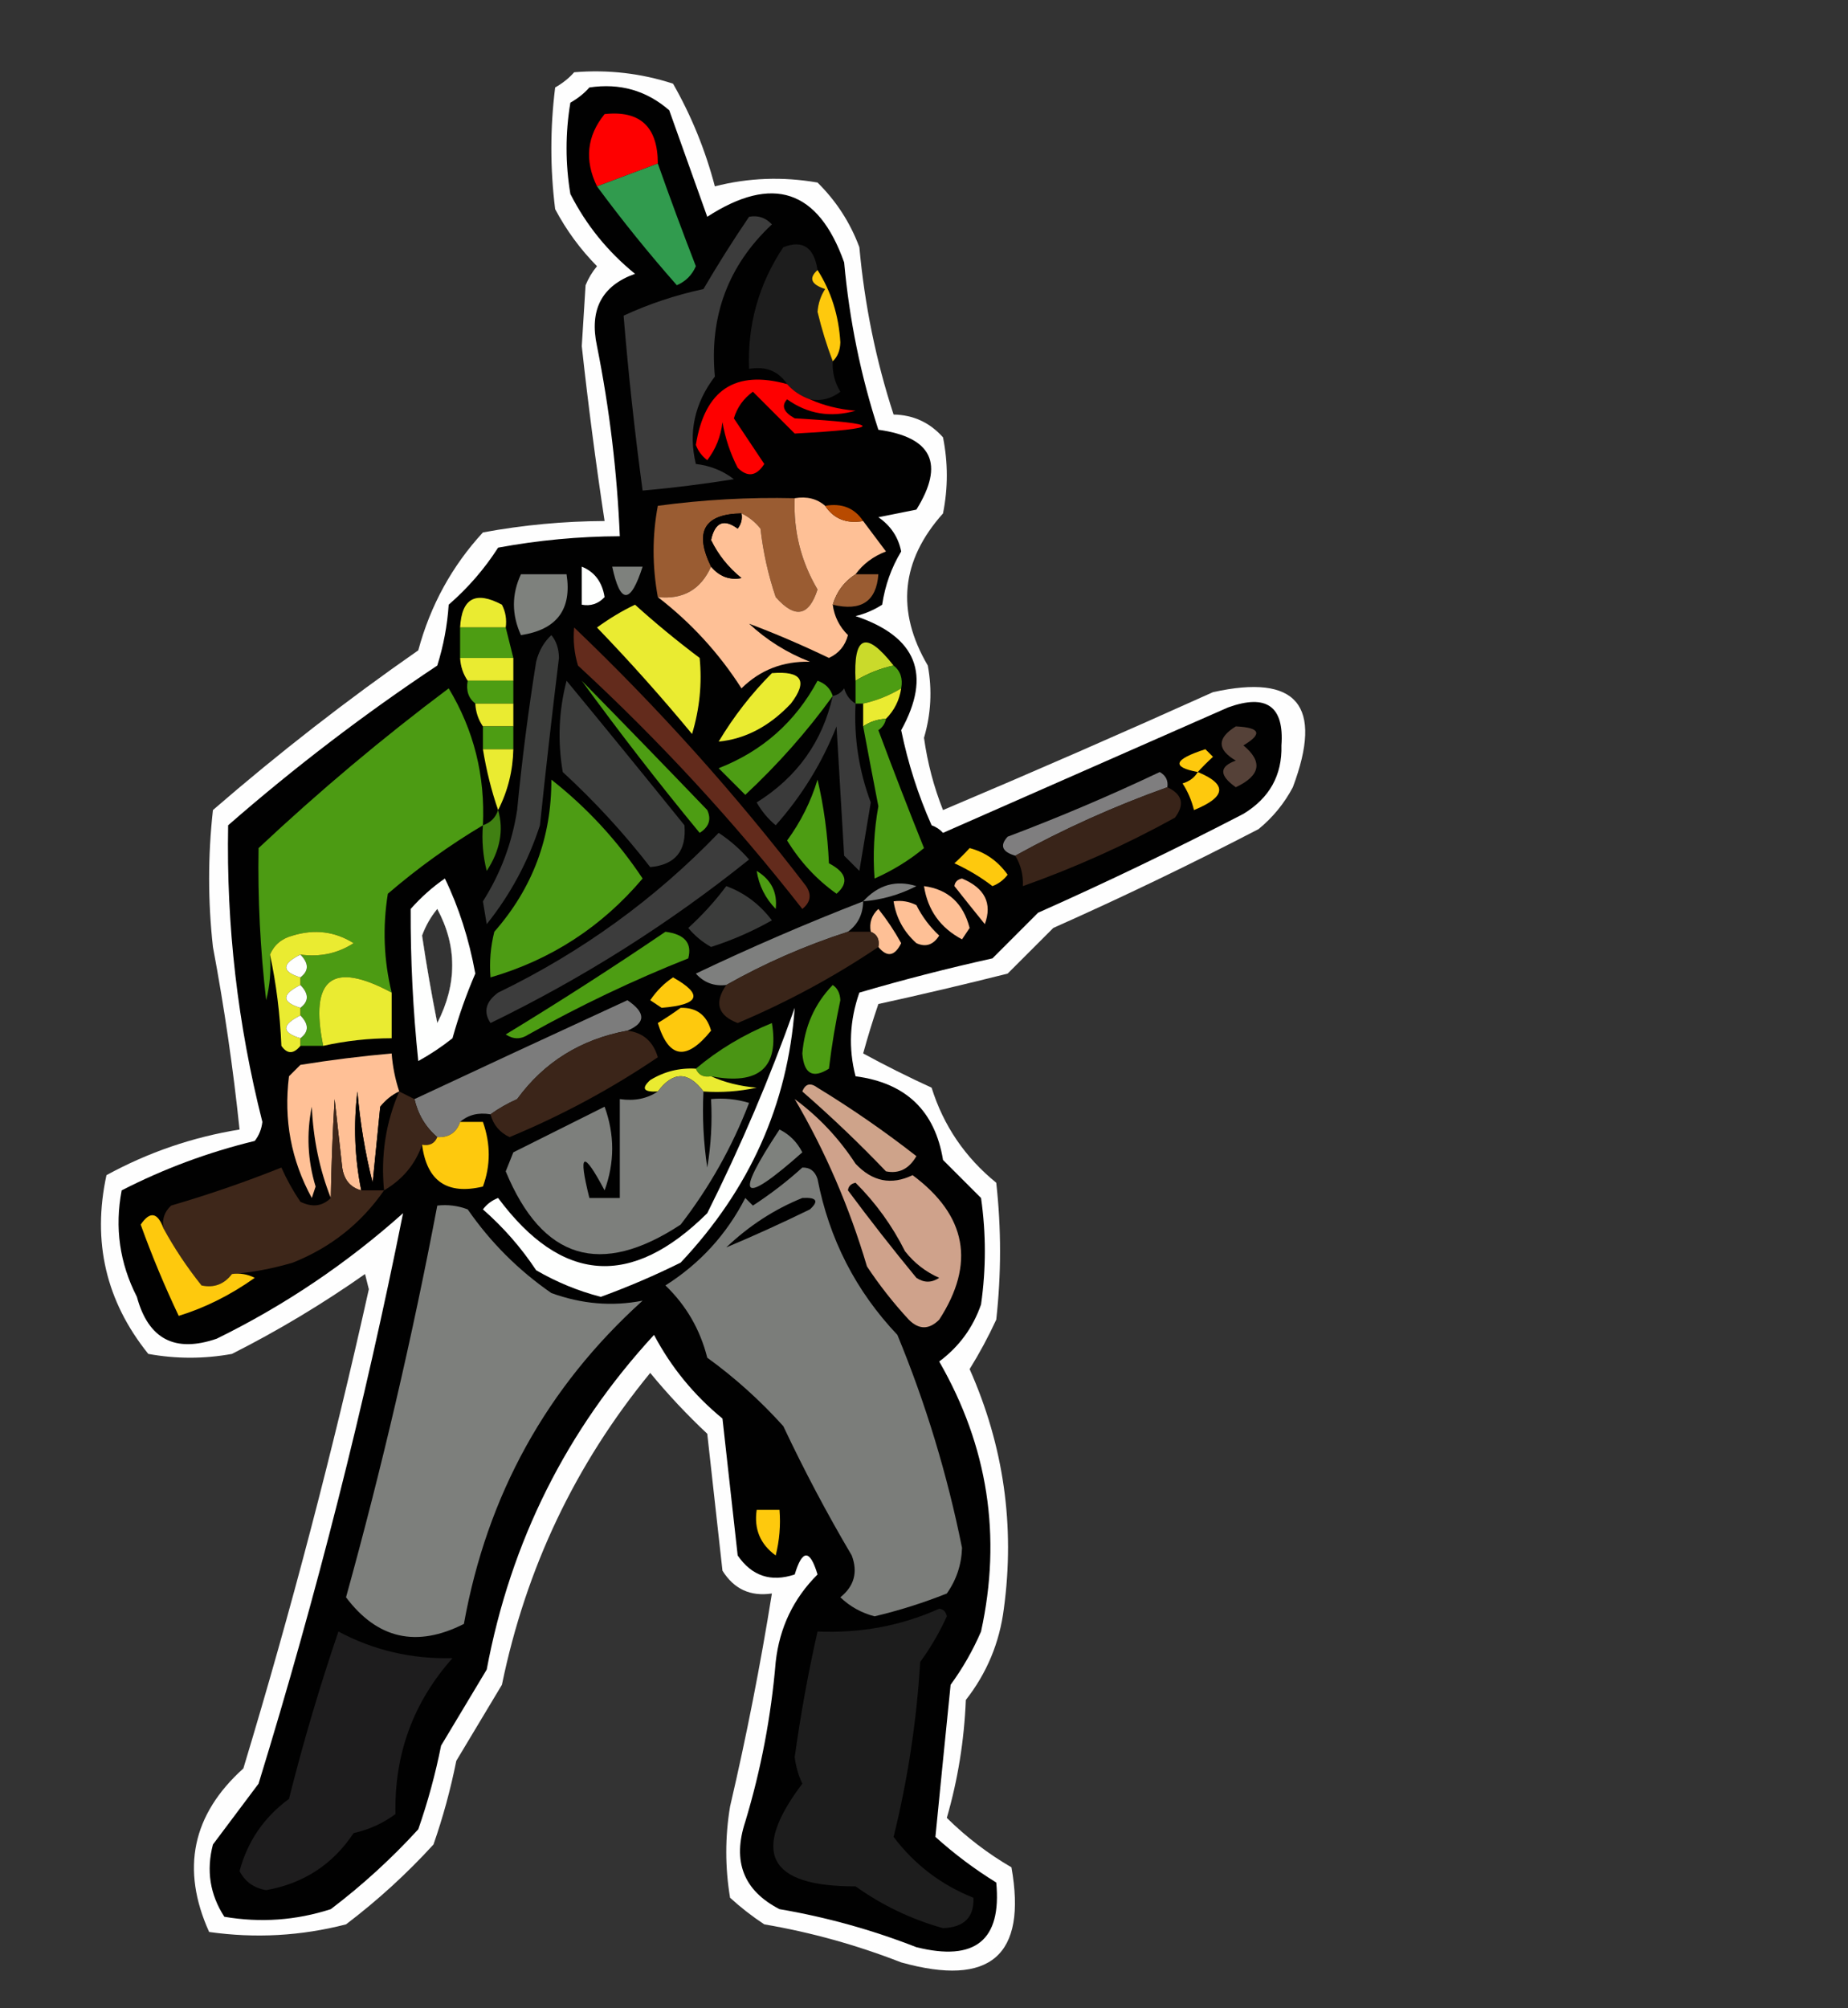 <?xml version="1.0" encoding="UTF-8"?>
<!DOCTYPE svg PUBLIC "-//W3C//DTD SVG 1.1//EN" "http://www.w3.org/Graphics/SVG/1.1/DTD/svg11.dtd">
<svg xmlns="http://www.w3.org/2000/svg" version="1.1" width="243px" height="264px" style="shape-rendering:geometricPrecision; text-rendering:geometricPrecision; image-rendering:optimizeQuality; fill-rule:evenodd; clip-rule:evenodd" xmlns:xlink="http://www.w3.org/1999/xlink">
<rect width="100%" height="100%" fill="#333333" stroke="none"/>
<g><path style="opacity:1" fill="#fefefe" d="M 75.5,9.5 C 79.967,9.133 84.3,9.633 88.5,11C 90.909,15.219 92.743,19.719 94,24.5C 98.413,23.368 102.913,23.201 107.5,24C 109.969,26.441 111.802,29.274 113,32.5C 113.692,40.097 115.192,47.43 117.5,54.5C 120.099,54.549 122.266,55.549 124,57.5C 124.667,60.833 124.667,64.167 124,67.5C 118.471,73.689 117.804,80.356 122,87.5C 122.592,90.694 122.426,93.861 121.5,97C 121.955,100.281 122.789,103.448 124,106.5C 135.877,101.479 147.71,96.313 159.5,91C 170.549,88.558 174.049,92.725 170,103.5C 168.878,105.624 167.378,107.457 165.5,109C 156.622,113.606 147.622,117.939 138.5,122C 136.5,124 134.5,126 132.5,128C 126.832,129.427 121.165,130.76 115.5,132C 114.773,134.124 114.106,136.291 113.5,138.5C 116.421,140.089 119.421,141.589 122.5,143C 124.062,147.991 126.895,152.157 131,155.5C 131.667,161.5 131.667,167.5 131,173.5C 129.953,175.762 128.787,177.929 127.5,180C 131.979,190.082 133.479,200.582 132,211.5C 131.434,215.965 129.767,219.965 127,223.5C 126.788,228.81 125.955,233.977 124.5,239C 127.063,241.53 129.897,243.697 133,245.5C 135.052,257.103 130.219,261.269 118.5,258C 112.642,255.712 106.642,254.046 100.5,253C 98.909,251.954 97.409,250.787 96,249.5C 95.333,245.5 95.333,241.5 96,237.5C 98.158,228.247 99.991,218.914 101.5,209.5C 98.675,209.919 96.509,208.919 95,206.5C 94.333,200.5 93.667,194.5 93,188.5C 90.317,185.984 87.817,183.317 85.5,180.5C 75.659,192.495 69.159,206.162 66,221.5C 64,224.833 62,228.167 60,231.5C 59.251,235.251 58.251,238.918 57,242.5C 53.492,246.341 49.659,249.841 45.5,253C 39.585,254.527 33.585,254.861 27.5,254C 23.766,245.733 25.266,238.566 32,232.5C 38.281,211.711 43.781,190.711 48.5,169.5C 48.333,168.833 48.167,168.167 48,167.5C 42.408,171.43 36.575,174.93 30.5,178C 26.833,178.667 23.167,178.667 19.5,178C 13.936,171.093 12.103,163.259 14,154.5C 19.483,151.503 25.317,149.503 31.5,148.5C 30.661,140.463 29.494,132.463 28,124.5C 27.333,118.5 27.333,112.5 28,106.5C 36.638,99.017 45.638,92.017 55,85.5C 56.596,79.592 59.429,74.425 63.5,70C 68.793,69.023 74.126,68.523 79.5,68.5C 78.339,60.854 77.339,53.188 76.5,45.5C 76.667,42.833 76.833,40.167 77,37.5C 77.374,36.584 77.874,35.75 78.5,35C 76.3,32.766 74.467,30.266 73,27.5C 72.333,22.167 72.333,16.833 73,11.5C 73.995,10.934 74.828,10.267 75.5,9.5 Z M 57.5,119.5 C 60.12,124.376 60.12,129.376 57.5,134.5C 56.735,130.675 56.068,126.842 55.5,123C 55.978,121.697 56.645,120.531 57.5,119.5 Z"/></g>
<g><path style="opacity:1" fill="#010101" d="M 77.5,11.5 C 81.516,10.9 85.016,11.9 88,14.5C 89.673,19.177 91.34,23.843 93,28.5C 101.599,22.928 107.599,24.928 111,34.5C 111.692,42.097 113.192,49.43 115.5,56.5C 122.574,57.482 124.24,60.982 120.5,67C 118.833,67.333 117.167,67.667 115.5,68C 117.124,69.117 118.124,70.617 118.5,72.5C 117.214,74.626 116.381,76.959 116,79.5C 114.933,80.191 113.766,80.691 112.5,81C 120.538,83.701 122.538,88.701 118.5,96C 119.4,100.369 120.734,104.536 122.5,108.5C 123.086,108.709 123.586,109.043 124,109.5C 136.483,104.004 148.983,98.504 161.5,93C 166.541,91.191 168.875,92.858 168.5,98C 168.608,101.913 166.941,104.913 163.5,107C 154.622,111.606 145.622,115.939 136.5,120C 134.5,122 132.5,124 130.5,126C 124.563,127.318 118.73,128.818 113,130.5C 111.715,134.172 111.548,137.839 112.5,141.5C 119.11,142.369 122.943,146.036 124,152.5C 125.667,154.167 127.333,155.833 129,157.5C 129.667,162.167 129.667,166.833 129,171.5C 127.939,174.562 126.106,177.062 123.5,179C 129.91,190.135 131.743,201.969 129,214.5C 127.92,216.996 126.586,219.33 125,221.5C 124.319,228.215 123.652,234.881 123,241.5C 125.488,243.743 128.154,245.743 131,247.5C 131.729,255.09 128.229,257.923 120.5,256C 114.642,253.712 108.642,252.046 102.5,251C 97.776,248.565 96.276,244.731 98,239.5C 100.064,232.668 101.397,225.668 102,218.5C 102.499,213.988 104.333,210.155 107.5,207C 106.5,203.667 105.5,203.667 104.5,207C 101.364,208.041 98.864,207.207 97,204.5C 96.333,198.5 95.667,192.5 95,186.5C 91.243,183.414 88.243,179.748 86,175.5C 74.49,187.997 67.157,202.664 64,219.5C 62,222.833 60,226.167 58,229.5C 57.251,233.251 56.251,236.918 55,240.5C 51.492,244.341 47.659,247.841 43.5,251C 38.924,252.476 34.257,252.81 29.5,252C 27.607,249.083 27.107,245.916 28,242.5C 30,239.833 32,237.167 34,234.5C 41.614,209.746 47.947,184.746 53,159.5C 45.577,166.127 37.41,171.627 28.5,176C 23.004,177.89 19.504,176.057 18,170.5C 15.73,166.07 15.063,161.403 16,156.5C 21.553,153.651 27.386,151.484 33.5,150C 34.059,149.275 34.392,148.442 34.5,147.5C 31.25,134.673 29.75,121.673 30,108.5C 38.717,100.894 47.883,93.894 57.5,87.5C 58.318,84.893 58.818,82.226 59,79.5C 61.54,77.295 63.707,74.795 65.5,72C 70.793,71.023 76.126,70.523 81.5,70.5C 81.151,62.089 80.151,53.755 78.5,45.5C 77.468,40.723 79.135,37.556 83.5,36C 79.908,33.079 77.075,29.579 75,25.5C 74.333,21.5 74.333,17.5 75,13.5C 75.995,12.934 76.828,12.267 77.5,11.5 Z M 57.5,119.5 C 56.645,120.531 55.978,121.697 55.5,123C 56.068,126.842 56.735,130.675 57.5,134.5C 60.12,129.376 60.12,124.376 57.5,119.5 Z"/></g>
<g><path style="opacity:1" fill="#fe0000" d="M 86.5,21.5 C 83.833,22.5 81.167,23.5 78.5,24.5C 76.828,21.054 77.161,17.887 79.5,15C 84.163,14.492 86.496,16.658 86.5,21.5 Z"/></g>
<g><path style="opacity:1" fill="#319b4e" d="M 86.5,21.5 C 88.085,25.99 89.752,30.49 91.5,35C 90.992,36.169 90.158,37.002 89,37.5C 85.287,33.292 81.787,28.959 78.5,24.5C 81.167,23.5 83.833,22.5 86.5,21.5 Z"/></g>
<g><path style="opacity:1" fill="#3c3c3c" d="M 98.5,28.5 C 99.675,28.281 100.675,28.614 101.5,29.5C 95.76,34.88 93.26,41.547 94,49.5C 91.325,53.021 90.492,56.854 91.5,61C 93.384,61.216 95.051,61.883 96.5,63C 92.509,63.642 88.509,64.142 84.5,64.5C 83.462,56.822 82.628,49.156 82,41.5C 85.306,39.968 88.806,38.801 92.5,38C 94.412,34.735 96.412,31.568 98.5,28.5 Z"/></g>
<g><path style="opacity:1" fill="#1d1d1d" d="M 107.5,35.5 C 106.308,36.566 106.641,37.399 108.5,38C 107.919,38.893 107.585,39.893 107.5,41C 108.033,43.226 108.7,45.393 109.5,47.5C 109.421,48.931 109.754,50.264 110.5,51.5C 109.311,52.429 107.978,52.762 106.5,52.5C 105.29,52.068 104.29,51.401 103.5,50.5C 102.365,48.787 100.698,48.12 98.5,48.5C 98.268,42.694 99.768,37.361 103,32.5C 105.552,31.513 107.052,32.513 107.5,35.5 Z"/></g>
<g><path style="opacity:1" fill="#fec90d" d="M 107.5,35.5 C 109.288,38.302 110.288,41.468 110.5,45C 110.472,46.07 110.139,46.903 109.5,47.5C 108.7,45.393 108.033,43.226 107.5,41C 107.585,39.893 107.919,38.893 108.5,38C 106.641,37.399 106.308,36.566 107.5,35.5 Z"/></g>
<g><path style="opacity:1" fill="#fe0000" d="M 103.5,50.5 C 104.29,51.401 105.29,52.068 106.5,52.5C 108.292,53.309 110.292,53.809 112.5,54C 109.208,54.936 106.208,54.436 103.5,52.5C 102.707,53.355 103.04,54.189 104.5,55C 116.391,55.688 116.391,56.355 104.5,57C 102.667,55.167 100.833,53.333 99,51.5C 97.764,52.399 96.93,53.566 96.5,55C 97.818,56.99 99.151,58.99 100.5,61C 99.464,62.617 98.297,62.784 97,61.5C 96.027,59.608 95.36,57.608 95,55.5C 94.784,57.384 94.117,59.051 93,60.5C 92.308,59.975 91.808,59.308 91.5,58.5C 92.657,51.268 96.657,48.602 103.5,50.5 Z"/></g>
<g><path style="opacity:1" fill="#9a5c32" d="M 104.5,65.5 C 104.314,69.795 105.314,73.795 107.5,77.5C 106.365,81.039 104.532,81.372 102,78.5C 101.012,75.576 100.346,72.576 100,69.5C 99.292,68.62 98.458,67.953 97.5,67.5C 92.59,67.576 91.257,69.91 93.5,74.5C 92.145,77.518 89.812,78.851 86.5,78.5C 85.757,74.423 85.757,70.423 86.5,66.5C 92.464,65.693 98.464,65.36 104.5,65.5 Z"/></g>
<g><path style="opacity:1" fill="#fec096" d="M 104.5,65.5 C 106.099,65.232 107.432,65.566 108.5,66.5C 109.635,68.213 111.302,68.88 113.5,68.5C 114.476,69.815 115.476,71.148 116.5,72.5C 114.816,73.15 113.483,74.15 112.5,75.5C 111.026,76.436 110.026,77.77 109.5,79.5C 109.703,81.044 110.37,82.378 111.5,83.5C 111.135,84.902 110.301,85.902 109,86.5C 105.416,84.781 101.916,83.281 98.5,82C 100.83,84.167 103.497,85.834 106.5,87C 102.953,86.914 99.953,88.081 97.5,90.5C 94.546,85.878 90.879,81.878 86.5,78.5C 89.812,78.851 92.145,77.518 93.5,74.5C 94.601,75.8 95.934,76.3 97.5,76C 95.773,74.611 94.439,72.944 93.5,71C 94.007,68.659 95.174,68.159 97,69.5C 97.464,68.906 97.631,68.239 97.5,67.5C 98.458,67.953 99.292,68.62 100,69.5C 100.346,72.576 101.012,75.576 102,78.5C 104.532,81.372 106.365,81.039 107.5,77.5C 105.314,73.795 104.314,69.795 104.5,65.5 Z"/></g>
<g><path style="opacity:1" fill="#b84a00" d="M 108.5,66.5 C 110.698,66.12 112.365,66.787 113.5,68.5C 111.302,68.88 109.635,68.213 108.5,66.5 Z"/></g>
<g><path style="opacity:1" fill="#000000" d="M 97.5,67.5 C 97.631,68.239 97.464,68.906 97,69.5C 95.174,68.159 94.007,68.659 93.5,71C 94.439,72.944 95.773,74.611 97.5,76C 95.934,76.3 94.601,75.8 93.5,74.5C 91.257,69.91 92.59,67.576 97.5,67.5 Z"/></g>
<g><path style="opacity:1" fill="#fefffe" d="M 76.5,74.5 C 78.185,75.184 79.185,76.517 79.5,78.5C 78.675,79.386 77.675,79.719 76.5,79.5C 76.5,77.833 76.5,76.167 76.5,74.5 Z"/></g>
<g><path style="opacity:1" fill="#7e817d" d="M 80.5,74.5 C 81.833,74.5 83.167,74.5 84.5,74.5C 82.898,79.469 81.565,79.469 80.5,74.5 Z"/></g>
<g><path style="opacity:1" fill="#7e817d" d="M 68.5,75.5 C 70.5,75.5 72.5,75.5 74.5,75.5C 75.219,80.123 73.219,82.79 68.5,83.5C 67.271,80.801 67.271,78.135 68.5,75.5 Z"/></g>
<g><path style="opacity:1" fill="#9a5c32" d="M 112.5,75.5 C 113.5,75.5 114.5,75.5 115.5,75.5C 115.241,79.068 113.241,80.401 109.5,79.5C 110.026,77.77 111.026,76.436 112.5,75.5 Z"/></g>
<g><path style="opacity:1" fill="#eaeb31" d="M 66.5,82.5 C 64.5,82.5 62.5,82.5 60.5,82.5C 60.701,78.65 62.534,77.65 66,79.5C 66.483,80.448 66.65,81.448 66.5,82.5 Z"/></g>
<g><path style="opacity:1" fill="#eaeb31" d="M 83.5,79.5 C 86.21,81.945 89.044,84.278 92,86.5C 92.33,89.866 91.997,93.199 91,96.5C 87.019,91.684 82.852,87.018 78.5,82.5C 80.145,81.304 81.811,80.304 83.5,79.5 Z"/></g>
<g><path style="opacity:1" fill="#4d9d13" d="M 60.5,82.5 C 62.5,82.5 64.5,82.5 66.5,82.5C 66.833,83.833 67.167,85.167 67.5,86.5C 65.167,86.5 62.833,86.5 60.5,86.5C 60.5,85.167 60.5,83.833 60.5,82.5 Z"/></g>
<g><path style="opacity:1" fill="#632b1c" d="M 75.5,82.5 C 86.542,93.042 96.709,104.376 106,116.5C 106.749,117.635 106.583,118.635 105.5,119.5C 96.53,108.031 86.697,97.364 76,87.5C 75.507,85.866 75.34,84.199 75.5,82.5 Z"/></g>
<g><path style="opacity:1" fill="#3b3c3b" d="M 72.5,83.5 C 73.147,84.274 73.481,85.274 73.5,86.5C 72.601,93.824 71.767,101.158 71,108.5C 69.444,113.28 67.111,117.613 64,121.5C 63.833,120.5 63.667,119.5 63.5,118.5C 65.83,114.835 67.33,110.835 68,106.5C 68.629,99.972 69.462,93.472 70.5,87C 70.862,85.566 71.528,84.399 72.5,83.5 Z"/></g>
<g><path style="opacity:1" fill="#cada2b" d="M 117.5,87.5 C 115.716,87.892 114.05,88.559 112.5,89.5C 112.191,83.531 113.857,82.864 117.5,87.5 Z"/></g>
<g><path style="opacity:1" fill="#eaeb31" d="M 60.5,86.5 C 62.833,86.5 65.167,86.5 67.5,86.5C 67.5,87.5 67.5,88.5 67.5,89.5C 65.5,89.5 63.5,89.5 61.5,89.5C 60.89,88.609 60.557,87.609 60.5,86.5 Z"/></g>
<g><path style="opacity:1" fill="#4d9d13" d="M 117.5,87.5 C 118.404,88.209 118.737,89.209 118.5,90.5C 116.95,91.441 115.284,92.108 113.5,92.5C 113.167,92.5 112.833,92.5 112.5,92.5C 112.5,91.5 112.5,90.5 112.5,89.5C 114.05,88.559 115.716,87.892 117.5,87.5 Z"/></g>
<g><path style="opacity:1" fill="#eaeb31" d="M 101.5,88.5 C 105.439,88.178 106.272,89.511 104,92.5C 101.179,95.49 98.013,97.156 94.5,97.5C 96.475,94.195 98.808,91.195 101.5,88.5 Z"/></g>
<g><path style="opacity:1" fill="#4d9d13" d="M 61.5,89.5 C 63.5,89.5 65.5,89.5 67.5,89.5C 67.5,90.5 67.5,91.5 67.5,92.5C 65.833,92.5 64.167,92.5 62.5,92.5C 61.596,91.791 61.263,90.791 61.5,89.5 Z"/></g>
<g><path style="opacity:1" fill="#3b3c3b" d="M 74.5,89.5 C 79.638,95.727 84.805,102.061 90,108.5C 90.293,111.869 88.793,113.702 85.5,114C 82.035,109.533 78.202,105.367 74,101.5C 73.306,97.446 73.473,93.446 74.5,89.5 Z"/></g>
<g><path style="opacity:1" fill="#4d9d13" d="M 76.5,89.5 C 81.984,95.092 87.484,100.758 93,106.5C 93.563,107.725 93.23,108.725 92,109.5C 86.594,102.939 81.428,96.272 76.5,89.5 Z"/></g>
<g><path style="opacity:1" fill="#4d9d14" d="M 109.5,91.5 C 106.154,96.137 102.321,100.47 98,104.5C 96.833,103.333 95.667,102.167 94.5,101C 100.247,98.753 104.58,94.919 107.5,89.5C 108.522,89.856 109.189,90.522 109.5,91.5 Z"/></g>
<g><path style="opacity:1" fill="#4c9b13" d="M 63.5,108.5 C 59.098,111.123 54.931,114.123 51,117.5C 50.294,121.887 50.46,126.22 51.5,130.5C 43.689,126.299 40.689,128.632 42.5,137.5C 41.5,137.5 40.5,137.5 39.5,137.5C 39.5,137.167 39.5,136.833 39.5,136.5C 40.625,135.652 40.625,134.652 39.5,133.5C 39.5,133.167 39.5,132.833 39.5,132.5C 40.625,131.652 40.625,130.652 39.5,129.5C 39.5,129.167 39.5,128.833 39.5,128.5C 40.625,127.652 40.625,126.652 39.5,125.5C 42.073,125.852 44.406,125.352 46.5,124C 44.045,122.46 41.379,122.126 38.5,123C 37.058,123.377 36.058,124.21 35.5,125.5C 35.662,127.527 35.495,129.527 35,131.5C 34.221,124.833 33.888,118.166 34,111.5C 41.963,104.024 50.296,97.024 59,90.5C 62.308,95.982 63.808,101.982 63.5,108.5 Z"/></g>
<g><path style="opacity:1" fill="#eaeb31" d="M 118.5,90.5 C 118.267,92.062 117.6,93.395 116.5,94.5C 115.391,94.557 114.391,94.89 113.5,95.5C 113.5,94.5 113.5,93.5 113.5,92.5C 115.284,92.108 116.95,91.441 118.5,90.5 Z"/></g>
<g><path style="opacity:1" fill="#eaeb31" d="M 62.5,92.5 C 64.167,92.5 65.833,92.5 67.5,92.5C 67.5,93.5 67.5,94.5 67.5,95.5C 66.167,95.5 64.833,95.5 63.5,95.5C 62.89,94.609 62.557,93.609 62.5,92.5 Z"/></g>
<g><path style="opacity:1" fill="#3a3a3a" d="M 112.5,92.5 C 112.269,96.992 112.936,101.325 114.5,105.5C 114,108.5 113.5,111.5 113,114.5C 112.333,113.833 111.667,113.167 111,112.5C 110.667,106.833 110.333,101.167 110,95.5C 108.099,100.302 105.432,104.636 102,108.5C 100.978,107.646 100.145,106.646 99.5,105.5C 104.82,102.173 108.153,97.506 109.5,91.5C 110.117,91.389 110.617,91.056 111,90.5C 111.278,91.416 111.778,92.082 112.5,92.5 Z"/></g>
<g><path style="opacity:1" fill="#4d9d13" d="M 63.5,95.5 C 64.833,95.5 66.167,95.5 67.5,95.5C 67.5,96.5 67.5,97.5 67.5,98.5C 66.167,98.5 64.833,98.5 63.5,98.5C 63.5,97.5 63.5,96.5 63.5,95.5 Z"/></g>
<g><path style="opacity:1" fill="#4c9b14" d="M 116.5,94.5 C 116.389,95.117 116.056,95.617 115.5,96C 117.439,101.212 119.439,106.379 121.5,111.5C 119.573,113.102 117.406,114.435 115,115.5C 114.76,112.343 114.927,109.176 115.5,106C 114.764,102.21 114.098,98.71 113.5,95.5C 114.391,94.89 115.391,94.557 116.5,94.5 Z"/></g>
<g><path style="opacity:1" fill="#fec90d" d="M 157.5,101.5 C 153.991,100.847 154.324,99.847 158.5,98.5C 158.833,98.833 159.167,99.167 159.5,99.5C 158.757,100.182 158.091,100.849 157.5,101.5 Z"/></g>
<g><path style="opacity:1" fill="#554138" d="M 162.5,95.5 C 165.718,95.651 166.051,96.484 163.5,98C 166.084,100.134 165.75,101.968 162.5,103.5C 160.299,101.944 160.299,100.777 162.5,100C 160.018,98.539 160.018,97.039 162.5,95.5 Z"/></g>
<g><path style="opacity:1" fill="#eaeb31" d="M 63.5,98.5 C 64.833,98.5 66.167,98.5 67.5,98.5C 67.44,101.341 66.774,104.007 65.5,106.5C 64.629,103.997 63.963,101.33 63.5,98.5 Z"/></g>
<g><path style="opacity:1" fill="#7f7e7f" d="M 153.5,103.5 C 146.528,105.989 139.861,108.989 133.5,112.5C 131.767,111.992 131.434,111.159 132.5,110C 139.282,107.442 145.949,104.609 152.5,101.5C 153.298,101.957 153.631,102.624 153.5,103.5 Z"/></g>
<g><path style="opacity:1" fill="#fec90d" d="M 157.5,101.5 C 161.414,103.109 161.247,104.775 157,106.5C 156.691,105.234 156.191,104.067 155.5,103C 156.416,102.722 157.082,102.222 157.5,101.5 Z"/></g>
<g><path style="opacity:1" fill="#4d9c14" d="M 72.5,102.5 C 77.186,106.186 81.186,110.52 84.5,115.5C 79.132,121.849 72.465,126.183 64.5,128.5C 64.338,126.473 64.504,124.473 65,122.5C 70.029,116.777 72.529,110.11 72.5,102.5 Z"/></g>
<g><path style="opacity:1" fill="#4d9d13" d="M 107.5,102.5 C 108.323,105.977 108.823,109.644 109,113.5C 111.326,114.713 111.659,116.046 110,117.5C 107.392,115.65 105.225,113.316 103.5,110.5C 105.297,108.045 106.63,105.378 107.5,102.5 Z"/></g>
<g><path style="opacity:1" fill="#392419" d="M 153.5,103.5 C 155.476,104.427 155.809,105.76 154.5,107.5C 148.038,111.066 141.371,114.066 134.5,116.5C 134.567,115.041 134.234,113.708 133.5,112.5C 139.861,108.989 146.528,105.989 153.5,103.5 Z"/></g>
<g><path style="opacity:1" fill="#408012" d="M 65.5,106.5 C 66.261,109.152 65.761,111.818 64,114.5C 63.505,112.527 63.338,110.527 63.5,108.5C 64.5,108.167 65.167,107.5 65.5,106.5 Z"/></g>
<g><path style="opacity:1" fill="#3c3c3c" d="M 94.5,109.5 C 95.962,110.458 97.295,111.624 98.5,113C 88.011,121.416 76.678,128.583 64.5,134.5C 63.529,133.038 63.862,131.705 65.5,130.5C 76.472,125.192 86.139,118.192 94.5,109.5 Z"/></g>
<g><path style="opacity:1" fill="#fec90d" d="M 127.5,111.5 C 129.544,112.031 131.211,113.198 132.5,115C 131.975,115.692 131.308,116.192 130.5,116.5C 128.954,115.316 127.287,114.316 125.5,113.5C 126.243,112.818 126.909,112.151 127.5,111.5 Z"/></g>
<g><path style="opacity:1" fill="#4d9d13" d="M 99.5,114.5 C 101.416,115.665 102.249,117.332 102,119.5C 100.628,118.09 99.795,116.423 99.5,114.5 Z"/></g>
<g><path style="opacity:1" fill="#fefffe" d="M 58.5,115.5 C 60.338,119.293 61.671,123.46 62.5,128C 61.314,130.748 60.314,133.581 59.5,136.5C 58.086,137.624 56.586,138.624 55,139.5C 54.306,132.826 53.973,126.159 54,119.5C 55.397,117.93 56.897,116.596 58.5,115.5 Z M 57.5,119.5 C 56.645,120.531 55.978,121.697 55.5,123C 56.068,126.842 56.735,130.675 57.5,134.5C 60.12,129.376 60.12,124.376 57.5,119.5 Z"/></g>
<g><path style="opacity:1" fill="#7e7f7e" d="M 113.5,118.5 C 115.488,116.325 117.821,115.659 120.5,116.5C 118.293,117.635 115.96,118.301 113.5,118.5 Z"/></g>
<g><path style="opacity:1" fill="#fec096" d="M 125.5,116.5 C 125.56,115.957 125.893,115.624 126.5,115.5C 129.5,116.758 130.5,118.758 129.5,121.5C 128.113,119.79 126.779,118.123 125.5,116.5 Z"/></g>
<g><path style="opacity:1" fill="#3b3c3b" d="M 95.5,116.5 C 97.886,117.373 99.886,118.873 101.5,121C 98.95,122.442 96.284,123.608 93.5,124.5C 92.354,123.855 91.354,123.022 90.5,122C 92.373,120.296 94.04,118.463 95.5,116.5 Z"/></g>
<g><path style="opacity:1" fill="#fec096" d="M 121.5,116.5 C 124.659,116.917 126.659,118.75 127.5,122C 127.167,122.5 126.833,123 126.5,123.5C 123.651,121.988 121.984,119.655 121.5,116.5 Z"/></g>
<g><path style="opacity:1" fill="#7e7f7e" d="M 113.5,118.5 C 113.473,120.199 112.806,121.533 111.5,122.5C 105.875,124.316 100.541,126.649 95.5,129.5C 93.897,129.688 92.563,129.188 91.5,128C 98.713,124.561 106.046,121.394 113.5,118.5 Z"/></g>
<g><path style="opacity:1" fill="#fec096" d="M 117.5,118.5 C 118.552,118.351 119.552,118.517 120.5,119C 121.257,120.512 122.257,121.846 123.5,123C 122.725,124.23 121.725,124.563 120.5,124C 118.84,122.512 117.84,120.679 117.5,118.5 Z"/></g>
<g><path style="opacity:1" fill="#fec096" d="M 115.5,124.5 C 115.672,123.508 115.338,122.842 114.5,122.5C 114.281,121.325 114.614,120.325 115.5,119.5C 116.624,120.914 117.624,122.414 118.5,124C 117.648,125.728 116.648,125.895 115.5,124.5 Z"/></g>
<g><path style="opacity:1" fill="#eaeb31" d="M 39.5,125.5 C 37.016,126.74 37.016,127.74 39.5,128.5C 39.5,128.833 39.5,129.167 39.5,129.5C 37.016,130.74 37.016,131.74 39.5,132.5C 39.5,132.833 39.5,133.167 39.5,133.5C 37.016,134.74 37.016,135.74 39.5,136.5C 39.5,136.833 39.5,137.167 39.5,137.5C 38.603,138.598 37.77,138.598 37,137.5C 36.824,133.312 36.324,129.312 35.5,125.5C 36.058,124.21 37.058,123.377 38.5,123C 41.379,122.126 44.045,122.46 46.5,124C 44.406,125.352 42.073,125.852 39.5,125.5 Z"/></g>
<g><path style="opacity:1" fill="#4d9d13" d="M 87.5,122.5 C 90.032,122.829 91.032,123.995 90.5,126C 83.299,128.857 76.299,132.191 69.5,136C 68.5,136.667 67.5,136.667 66.5,136C 73.674,131.637 80.674,127.137 87.5,122.5 Z"/></g>
<g><path style="opacity:1" fill="#3a2519" d="M 111.5,122.5 C 112.5,122.5 113.5,122.5 114.5,122.5C 115.338,122.842 115.672,123.508 115.5,124.5C 109.741,128.388 103.574,131.721 97,134.5C 94.389,133.5 93.889,131.833 95.5,129.5C 100.541,126.649 105.875,124.316 111.5,122.5 Z"/></g>
<g><path style="opacity:1" fill="#fefffe" d="M 39.5,125.5 C 40.625,126.652 40.625,127.652 39.5,128.5C 37.016,127.74 37.016,126.74 39.5,125.5 Z"/></g>
<g><path style="opacity:1" fill="#eaeb31" d="M 51.5,130.5 C 51.5,132.5 51.5,134.5 51.5,136.5C 48.455,136.508 45.455,136.841 42.5,137.5C 40.689,128.632 43.689,126.299 51.5,130.5 Z"/></g>
<g><path style="opacity:1" fill="#fec90d" d="M 88.5,128.5 C 92.519,130.759 92.019,132.092 87,132.5C 86.5,132.167 86,131.833 85.5,131.5C 86.34,130.265 87.34,129.265 88.5,128.5 Z"/></g>
<g><path style="opacity:1" fill="#fefffe" d="M 39.5,129.5 C 40.625,130.652 40.625,131.652 39.5,132.5C 37.016,131.74 37.016,130.74 39.5,129.5 Z"/></g>
<g><path style="opacity:1" fill="#4d9d13" d="M 109.5,129.5 C 110.124,129.917 110.457,130.584 110.5,131.5C 109.861,134.475 109.361,137.475 109,140.5C 106.875,141.851 105.708,141.185 105.5,138.5C 105.79,134.954 107.124,131.954 109.5,129.5 Z"/></g>
<g><path style="opacity:1" fill="#7c7c7c" d="M 82.5,135.5 C 76.386,136.631 71.552,139.631 68,144.5C 66.698,145.085 65.531,145.751 64.5,146.5C 62.901,146.232 61.568,146.566 60.5,147.5C 60.027,148.906 59.027,149.573 57.5,149.5C 55.972,148.198 54.972,146.531 54.5,144.5C 63.685,140.199 73.018,135.865 82.5,131.5C 84.934,133.147 84.934,134.48 82.5,135.5 Z"/></g>
<g><path style="opacity:1" fill="#fec90d" d="M 89.5,132.5 C 91.59,132.45 92.923,133.45 93.5,135.5C 90.265,139.516 87.932,139.183 86.5,134.5C 87.602,133.824 88.602,133.158 89.5,132.5 Z"/></g>
<g><path style="opacity:1" fill="#fefffe" d="M 104.5,132.5 C 103.587,145.186 98.587,156.352 89.5,166C 86.082,167.695 82.582,169.195 79,170.5C 76.005,169.724 73.172,168.557 70.5,167C 68.539,164.037 66.206,161.371 63.5,159C 64.025,158.308 64.692,157.808 65.5,157.5C 73.85,168.733 83.016,169.4 93,159.5C 97.405,150.696 101.239,141.696 104.5,132.5 Z"/></g>
<g><path style="opacity:1" fill="#fefffe" d="M 39.5,133.5 C 40.625,134.652 40.625,135.652 39.5,136.5C 37.016,135.74 37.016,134.74 39.5,133.5 Z"/></g>
<g><path style="opacity:1" fill="#4a9514" d="M 93.5,141.5 C 92.508,141.672 91.842,141.338 91.5,140.5C 94.438,138.023 97.771,136.023 101.5,134.5C 102.472,140.364 99.806,142.698 93.5,141.5 Z"/></g>
<g><path style="opacity:1" fill="#3b2519" d="M 82.5,135.5 C 84.564,135.762 85.897,136.929 86.5,139C 80.382,143.143 73.882,146.643 67,149.5C 65.69,148.87 64.856,147.87 64.5,146.5C 65.531,145.751 66.698,145.085 68,144.5C 71.552,139.631 76.386,136.631 82.5,135.5 Z"/></g>
<g><path style="opacity:1" fill="#ffc096" d="M 52.5,143.5 C 51.542,143.953 50.708,144.619 50,145.5C 49.667,148.833 49.333,152.167 49,155.5C 48.007,151.558 47.34,147.558 47,143.5C 46.466,147.859 46.632,152.192 47.5,156.5C 46.069,156.119 45.236,155.119 45,153.5C 44.667,150.5 44.333,147.5 44,144.5C 43.734,148.974 43.567,153.307 43.5,157.5C 42.023,153.767 41.189,149.767 41,145.5C 40.283,149.045 40.45,152.545 41.5,156C 41.333,156.5 41.167,157 41,157.5C 38.283,152.538 37.283,147.205 38,141.5C 38.5,141 39,140.5 39.5,140C 43.491,139.358 47.491,138.858 51.5,138.5C 51.629,140.216 51.962,141.883 52.5,143.5 Z"/></g>
<g><path style="opacity:1" fill="#eaeb31" d="M 91.5,140.5 C 91.842,141.338 92.508,141.672 93.5,141.5C 95.292,142.309 97.292,142.809 99.5,143C 97.19,143.497 94.857,143.663 92.5,143.5C 90.5,140.833 88.5,140.833 86.5,143.5C 84.621,143.607 84.288,143.107 85.5,142C 87.345,140.872 89.345,140.372 91.5,140.5 Z"/></g>
<g><path style="opacity:1" fill="#7d7f7c" d="M 92.5,143.5 C 92.335,146.85 92.502,150.183 93,153.5C 93.498,150.518 93.665,147.518 93.5,144.5C 95.199,144.34 96.866,144.506 98.5,145C 96.274,150.787 93.274,156.12 89.5,161C 78.968,167.933 71.301,165.6 66.5,154C 66.833,153.167 67.167,152.333 67.5,151.5C 71.5,149.5 75.5,147.5 79.5,145.5C 80.833,149.167 80.833,152.833 79.5,156.5C 76.663,151.15 75.996,151.483 77.5,157.5C 78.833,157.5 80.167,157.5 81.5,157.5C 81.5,153.167 81.5,148.833 81.5,144.5C 83.415,144.784 85.081,144.451 86.5,143.5C 88.5,140.833 90.5,140.833 92.5,143.5 Z"/></g>
<g><path style="opacity:1" fill="#cea38a" d="M 105.5,143.5 C 105.897,142.475 106.563,142.308 107.5,143C 112.011,145.754 116.344,148.754 120.5,152C 119.534,153.678 118.201,154.345 116.5,154C 113.017,150.351 109.35,146.851 105.5,143.5 Z"/></g>
<g><path style="opacity:1" fill="#000000" d="M 52.5,143.5 C 50.722,147.565 50.055,151.899 50.5,156.5C 49.5,156.5 48.5,156.5 47.5,156.5C 46.632,152.192 46.466,147.859 47,143.5C 47.34,147.558 48.007,151.558 49,155.5C 49.333,152.167 49.667,148.833 50,145.5C 50.708,144.619 51.542,143.953 52.5,143.5 Z"/></g>
<g><path style="opacity:1" fill="#3c261a" d="M 52.5,143.5 C 53.167,143.833 53.833,144.167 54.5,144.5C 54.972,146.531 55.972,148.198 57.5,149.5C 57.158,150.338 56.492,150.672 55.5,150.5C 54.615,153.06 52.949,155.06 50.5,156.5C 50.055,151.899 50.722,147.565 52.5,143.5 Z"/></g>
<g><path style="opacity:1" fill="#cfa28b" d="M 104.5,144.5 C 107.666,146.834 110.333,149.667 112.5,153C 114.706,155.346 117.206,155.846 120,154.5C 127.118,159.793 128.284,166.126 123.5,173.5C 122.167,174.833 120.833,174.833 119.5,173.5C 117.476,171.31 115.643,168.977 114,166.5C 111.678,158.668 108.512,151.335 104.5,144.5 Z"/></g>
<g><path style="opacity:1" fill="#fec90d" d="M 60.5,147.5 C 61.5,147.5 62.5,147.5 63.5,147.5C 64.523,150.393 64.523,153.226 63.5,156C 58.79,157.121 56.123,155.288 55.5,150.5C 56.492,150.672 57.158,150.338 57.5,149.5C 59.027,149.573 60.027,148.906 60.5,147.5 Z"/></g>
<g><path style="opacity:1" fill="#7e817d" d="M 102.5,148.5 C 103.812,149.145 104.812,150.145 105.5,151.5C 97.448,158.633 96.448,157.633 102.5,148.5 Z"/></g>
<g><path style="opacity:1" fill="#3e271a" d="M 47.5,156.5 C 48.5,156.5 49.5,156.5 50.5,156.5C 47.48,160.851 43.48,164.017 38.5,166C 35.811,166.795 33.144,167.295 30.5,167.5C 29.473,168.848 28.14,169.348 26.5,169C 24.585,166.6 22.919,164.1 21.5,161.5C 21.281,160.325 21.614,159.325 22.5,158.5C 27.43,157.061 32.263,155.394 37,153.5C 37.706,155.081 38.54,156.581 39.5,158C 41.066,158.765 42.399,158.598 43.5,157.5C 43.567,153.307 43.734,148.974 44,144.5C 44.333,147.5 44.667,150.5 45,153.5C 45.236,155.119 46.069,156.119 47.5,156.5 Z"/></g>
<g><path style="opacity:1" fill="#7b7d7a" d="M 105.5,153.5 C 106.497,153.47 107.164,153.97 107.5,155C 109.026,162.887 112.526,169.72 118,175.5C 121.732,184.531 124.565,193.865 126.5,203.5C 126.431,205.709 125.764,207.709 124.5,209.5C 121.41,210.731 118.243,211.731 115,212.5C 113.274,212.054 111.774,211.221 110.5,210C 112.325,208.534 112.825,206.701 112,204.5C 108.745,198.992 105.745,193.325 103,187.5C 99.965,184.13 96.632,181.13 93,178.5C 92.064,174.793 90.231,171.626 87.5,169C 92.05,166.117 95.55,162.284 98,157.5C 98.333,157.833 98.667,158.167 99,158.5C 101.352,156.97 103.519,155.303 105.5,153.5 Z"/></g>
<g><path style="opacity:1" fill="#000000" d="M 111.5,156.5 C 111.56,155.957 111.893,155.624 112.5,155.5C 115.157,158.147 117.323,161.147 119,164.5C 120.214,166.049 121.714,167.215 123.5,168C 122.5,168.667 121.5,168.667 120.5,168C 117.36,164.188 114.36,160.355 111.5,156.5 Z"/></g>
<g><path style="opacity:1" fill="#000000" d="M 105.5,157.5 C 107.379,157.393 107.712,157.893 106.5,159C 102.742,160.834 99.075,162.5 95.5,164C 98.49,161.152 101.824,158.985 105.5,157.5 Z"/></g>
<g><path style="opacity:1" fill="#7d7f7c" d="M 57.5,158.5 C 58.873,158.343 60.207,158.51 61.5,159C 64.5,163.333 68.167,167 72.5,170C 76.502,171.452 80.502,171.786 84.5,171C 71.886,182.384 64.053,196.55 61,213.5C 54.789,216.647 49.623,215.48 45.5,210C 50.211,192.991 54.211,175.825 57.5,158.5 Z"/></g>
<g><path style="opacity:1" fill="#fec90d" d="M 21.5,161.5 C 22.919,164.1 24.585,166.6 26.5,169C 28.14,169.348 29.473,168.848 30.5,167.5C 31.552,167.351 32.552,167.517 33.5,168C 30.299,170.267 26.966,171.934 23.5,173C 21.638,169.081 19.971,165.081 18.5,161C 19.72,159.205 20.72,159.372 21.5,161.5 Z"/></g>
<g><path style="opacity:1" fill="#fec90d" d="M 99.5,198.5 C 100.5,198.5 101.5,198.5 102.5,198.5C 102.662,200.527 102.495,202.527 102,204.5C 99.961,203.022 99.128,201.022 99.5,198.5 Z"/></g>
<g><path style="opacity:1" fill="#1d1d1d" d="M 123.5,211.5 C 124.043,211.56 124.376,211.893 124.5,212.5C 123.533,214.63 122.366,216.63 121,218.5C 120.53,226.288 119.364,233.955 117.5,241.5C 120.254,245.141 123.754,247.808 128,249.5C 128.112,252.056 126.779,253.39 124,253.5C 119.844,252.339 116.011,250.505 112.5,248C 101.004,248.032 98.671,243.532 105.5,234.5C 104.978,233.393 104.645,232.226 104.5,231C 105.269,225.443 106.269,219.943 107.5,214.5C 113.184,214.739 118.518,213.739 123.5,211.5 Z"/></g>
<g><path style="opacity:1" fill="#1e1d1e" d="M 44.5,214.5 C 49.128,216.971 54.128,218.138 59.5,218C 54.336,223.802 51.836,230.635 52,238.5C 50.352,239.717 48.519,240.55 46.5,241C 43.754,245.126 39.92,247.626 35,248.5C 33.392,248.231 32.226,247.397 31.5,246C 32.543,242.087 34.709,238.92 38,236.5C 39.875,229.044 42.042,221.711 44.5,214.5 Z"/></g>
</svg>
